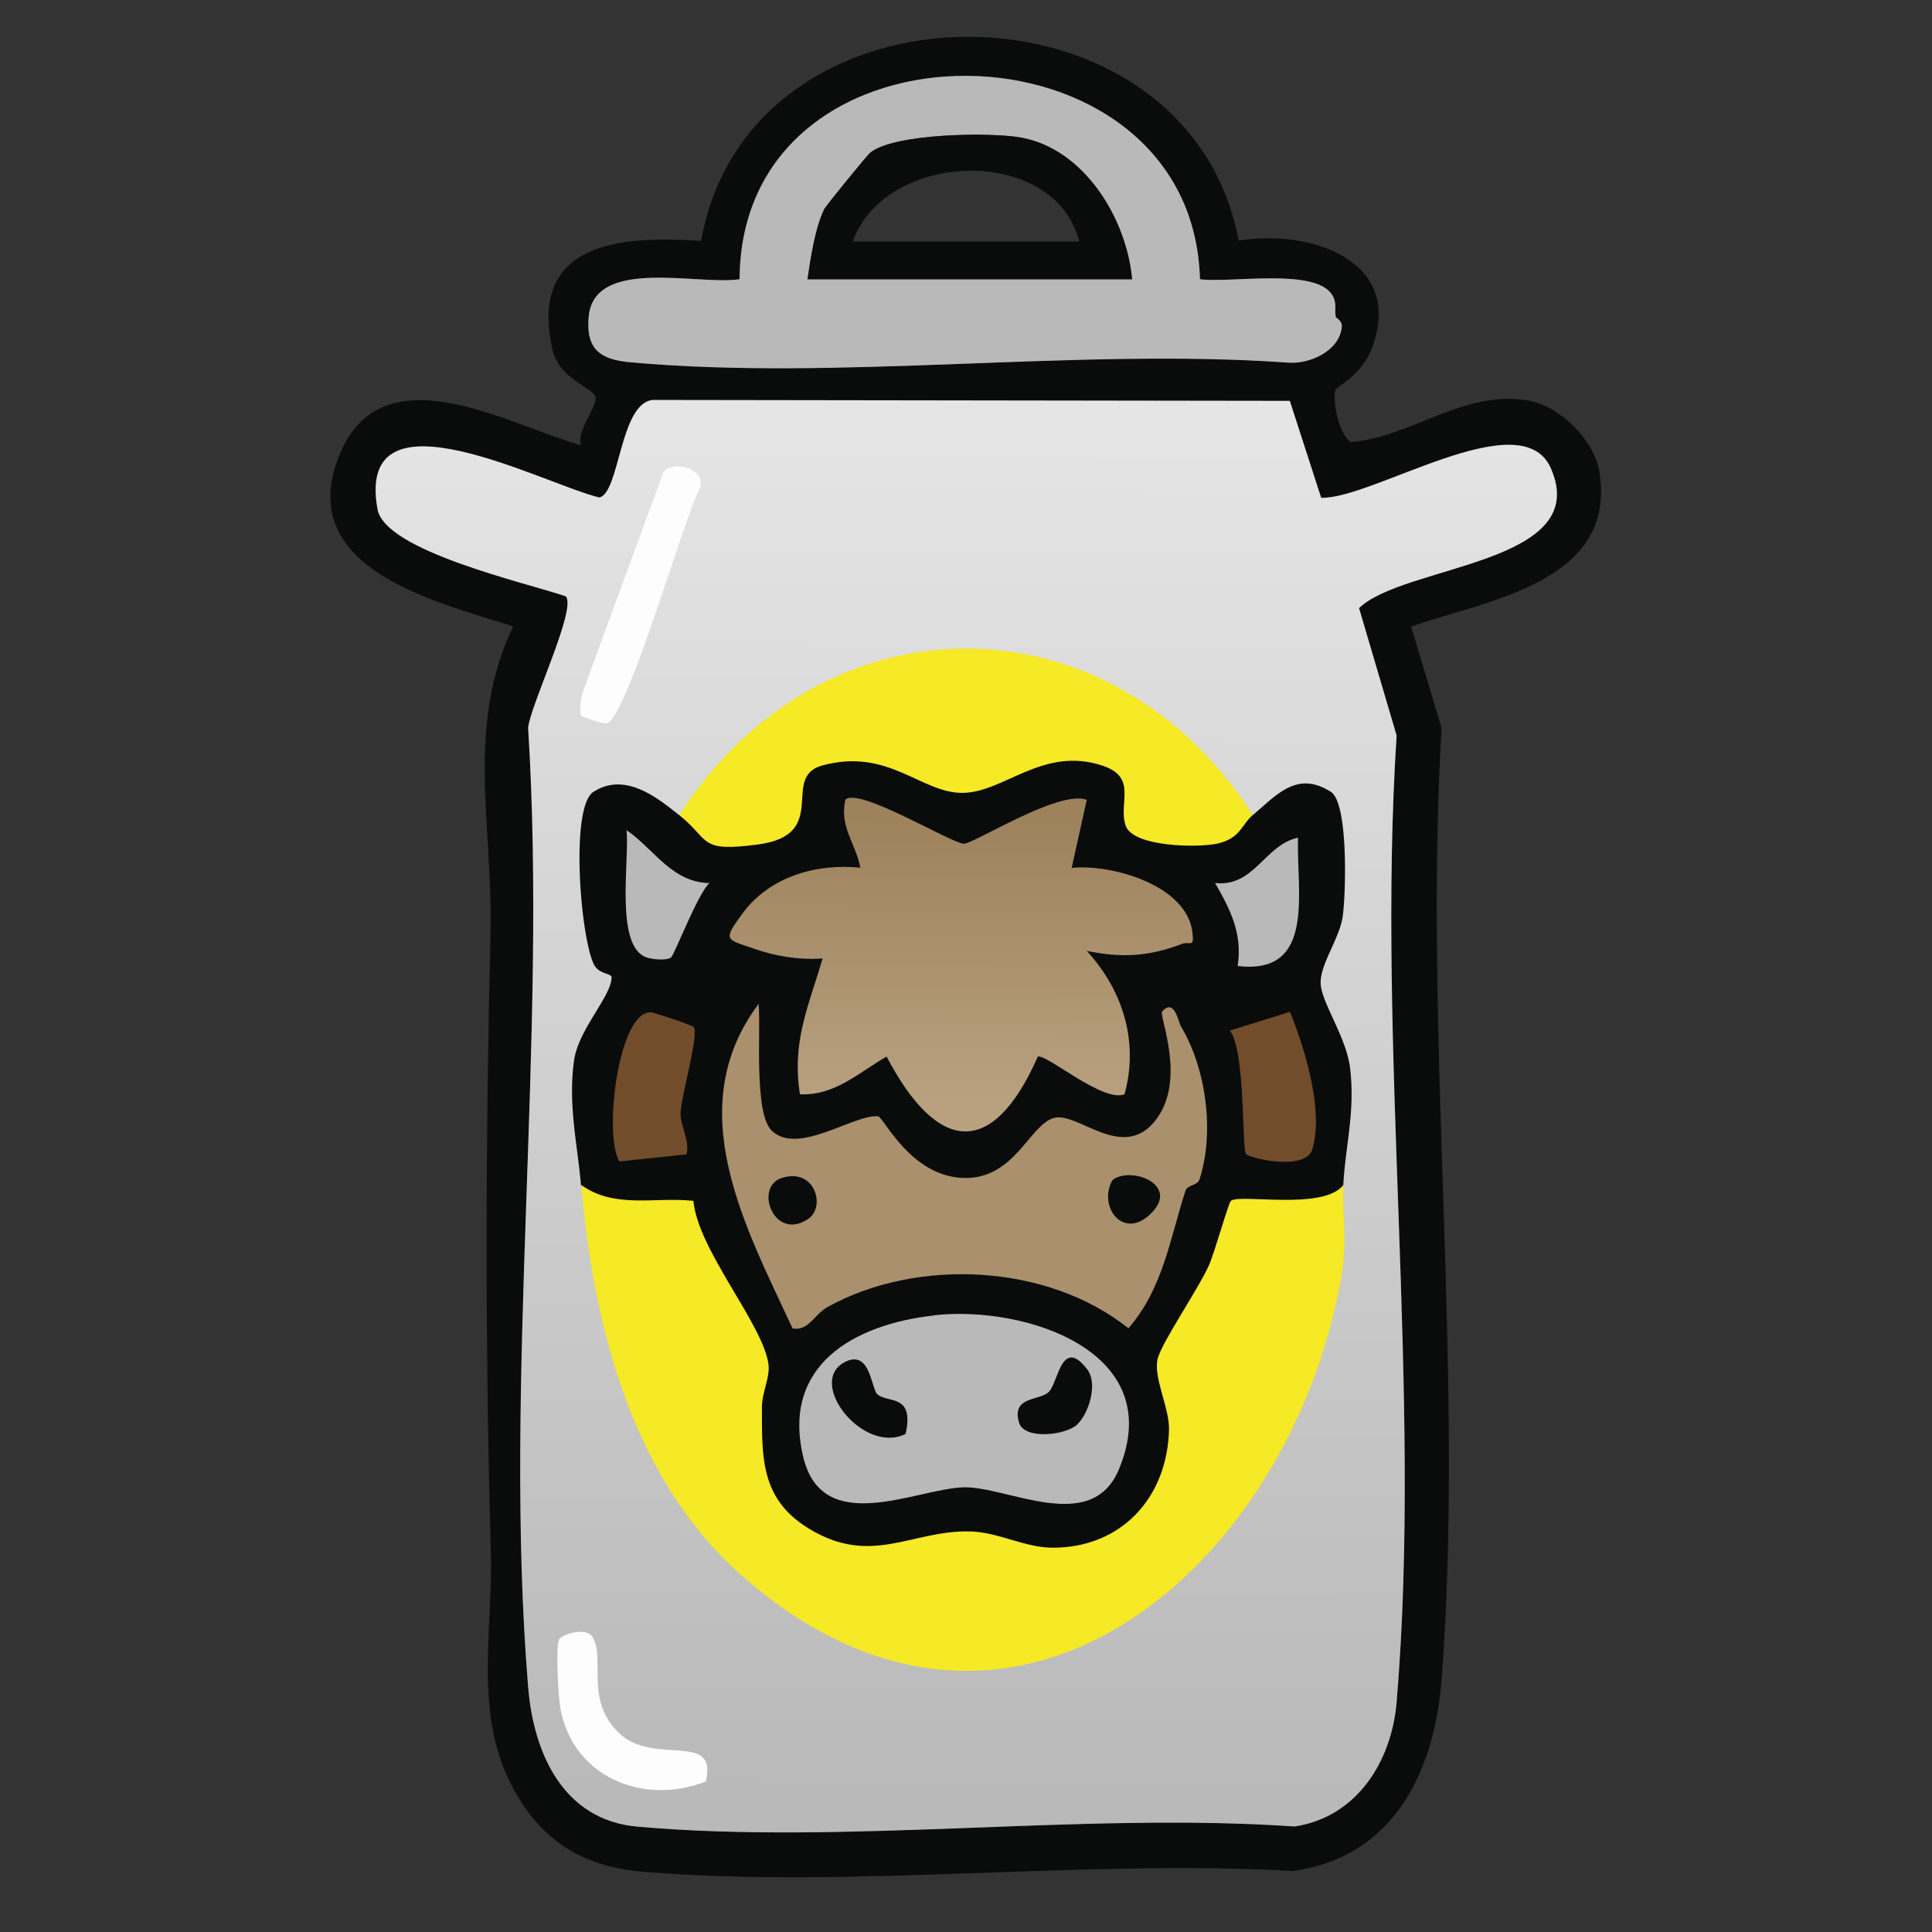 <svg xmlns="http://www.w3.org/2000/svg" data-name="fill_milkbuffalo" viewBox="0 0 128 128"><rect x="0" y="0" width="128" height="128" fill="#333333" stroke="none"/><defs><linearGradient id="a" x1="424.06" x2="423.56" y1="-537.65" y2="-353.65" gradientTransform="matrix(.5 0 0 .5 -148 296)" gradientUnits="userSpaceOnUse"><stop offset="0" stop-color="#e6e5e5"/><stop offset="1" stop-color="#b9b9b9"/></linearGradient><linearGradient id="b" x1="423.43" x2="423.32" y1="-483.64" y2="-445.64" gradientTransform="matrix(.5 0 0 .5 -148 296)" gradientUnits="userSpaceOnUse"><stop offset="0" stop-color="#9d825c"/><stop offset="1" stop-color="#b9a180"/></linearGradient></defs><path d="M82.06 15.94c4.81-.79 11.05 1.37 8.82 7.17-.68 1.77-2.35 2.52-2.41 2.73-.2.83.28 3 1.02 3.45 4.05-.34 7.43-3.47 11.73-2.76 2.12.35 4.41 2.63 4.75 4.75 1.16 7.3-7.41 8.47-12.48 10.23l2.02 6.72c-1.22 20.51 1.55 42.74 0 63.04-.47 6.14-3.19 11.74-9.81 12.69-13.92-.79-29.22 1.18-42.98.06-3.97-.32-6.68-1.9-8.63-5.37-2.77-4.92-1.42-10.43-1.57-15.93-.39-13.68-.35-27.3-.02-40.98.16-7.01-1.68-13.64 1.5-20.24-5.19-1.66-14.51-3.82-11.54-11.29 2.81-7.07 11.18-2.08 16.03-.71-.31-1.02 1.12-2.58.97-3.2s-2.41-1.15-2.86-3.15c-1.59-7.11 4.46-7.55 9.85-7.19 3.23-18.15 32.29-17.9 35.61-.02M88.5 21c-.1-.45.1-.95-.25-1.48-1.16-1.79-6.73-.75-8.75-1.02C79.05.79 49.08.26 49 18.5c-2.79.42-9.66-1.5-10 2.5-.19 2.15.78 2.82 2.74 3 13.84 1.26 29.49-.97 43.53.02 1.49.15 3.49-.78 3.62-2.37.04-.43-.38-.58-.4-.65Zm-3.05 5.55-42.2-.06c-2.19.2-2.19 6.17-3.54 6.46-3.57-.82-16.21-7.64-14.7.77.5 2.79 9.86 4.88 12.48 5.78.73.83-2.37 7.24-2.5 8.72 1.3 20.59-1.67 43.18 0 63.53.37 4.45 2.37 8.82 7.24 9.26 13.85 1.23 29.49-.98 43.54-.01 4.12-.63 6.43-4.3 6.76-8.24 1.72-20.48-1.34-43.31 0-64.04l-2.49-8.44c2.97-2.89 15.53-2.9 12.7-9.28-1.96-4.42-11.84 2.1-15.21 1.97l-2.08-6.43Z" style="fill:#0a0c0c"/><path d="m85.45 26.55 2.08 6.43c3.37.12 13.25-6.39 15.21-1.97 2.83 6.39-9.73 6.39-12.7 9.28l2.49 8.44c-1.35 20.73 1.72 43.56 0 64.04-.33 3.94-2.64 7.62-6.76 8.24-14.05-.97-29.69 1.24-43.54.01-4.88-.43-6.88-4.8-7.24-9.26-1.67-20.35 1.3-42.95 0-63.53.13-1.48 3.23-7.88 2.5-8.72-2.62-.9-11.98-2.99-12.48-5.78-1.51-8.41 11.14-1.59 14.7-.77 1.35-.29 1.35-6.26 3.54-6.46l42.2.06Z" style="fill:url(#a)"/><path d="M88.5 21c-.1-.45.1-.95-.25-1.48-1.16-1.79-6.73-.75-8.75-1.02C79.04.8 49.08.27 49 18.5c-2.79.42-9.65-1.5-10 2.5-.19 2.15.78 2.82 2.74 3 13.85 1.26 29.49-.96 43.53.02 1.49.15 3.49-.78 3.63-2.37.03-.42-.38-.58-.4-.65m-33.89-7.14c.13-.26 2.81-3.53 3.02-3.72 1.54-1.31 7.99-1.39 10-1.02 4.23.76 7.01 5.38 7.37 9.38H53.5c.21-1.4.5-3.4 1.11-4.64" style="fill:#b9b9b9"/><path d="M83 54c1.59-1.33 2.92-2.97 5.17-1.54 1.17.74 1 6.73.79 8.24s-1.54 3.22-1.46 4.5 1.71 3.53 1.95 5.59c.34 2.9-.32 5.13-.45 7.7-.15 1.48-1.16 2.14-3.03 1.97l-3.68-.05a42 42 0 0 1-4.63 9.86c3.09 9.86-4.18 15.66-13.44 12.18-10.4 2.91-16.6-1.29-14.43-12.48a98 98 0 0 1-4.71-9.47h-3.6c-1.61-.1-2.58-.28-2.99-2.01-.24-2.72-.86-5.3-.46-8.21.28-2.08 2.46-4.24 2.49-5.52 0-.3-.85-.19-1.18-.88-.89-1.84-1.58-10.43-.02-11.42 2.04-1.3 4.1.27 5.67 1.54l.6-.37c3 2.55 7.05 2.14 6.98-2.67 3.1-2.04 6.83-1.85 11.18.57l1.2-.23c3.83-2.16 11.29-3.77 10.51 3.01.73.88 5.85 1.32 6.41-.6l1.12.27Z" style="fill:#0a0c0c"/><path d="M38.5 78.5c2.21 1.61 4.91.78 7.44 1.06.29 3.24 4.59 8.14 4.97 10.8.13.87-.43 1.87-.43 2.87 0 3.3-.1 6.05 3.04 8 4.18 2.6 6.84.15 10.73.23 1.89.04 3.64 1.08 5.5 1.08 4.57 0 7.6-3.35 7.7-7.84.03-1.45-1.08-3.49-.74-4.72.3-1.1 2.65-4.53 3.38-6.14.38-.84 1.29-4.13 1.46-4.28.56-.49 6.14.66 7.45-1.05-.09 1.88.3 3.61-.14 6.11-3.38 19.27-21.83 35.36-39.59 19.88-7.37-6.42-9.94-16.55-10.76-25.99ZM83 54c-.75.63-.81 1.55-2.35 1.89-1.29.29-5.62.23-6.08-1.21-.49-1.52.82-3.18-1.54-3.96-3.96-1.3-6.51 1.8-9.27 1.81s-4.91-3.02-9.3-1.81c-2.78.77.6 4.59-4.25 5.23-3.96.52-3.09-.25-5.21-1.95 9.46-14.7 28.56-14.71 38 0" style="fill:#f6e926"/><path d="M38.54 47.45c-.22-.3-.04-1.15.06-1.58l5.35-14.58c.62-.87 3.08-.2 2.35 1.22-1.06 2.03-4.79 15.16-6.11 15.42-.23.05-1.6-.42-1.65-.49Zm-1.47 61.13c.2-.29 1.76-.84 2.2-.1.84 1.4-.53 4.11 1.7 6.3 2.34 2.3 6.58-.17 5.8 3.24-4.12 1.65-8.86-.29-9.65-4.89-.14-.81-.33-4.16-.05-4.56Z" style="fill:#fdfdfd"/><path d="M75 18.5H53.5c.21-1.4.5-3.4 1.11-4.64.13-.26 2.81-3.53 3.02-3.72 1.53-1.31 7.98-1.39 10-1.03 4.22.76 7.01 5.39 7.37 9.38ZM71.5 16c-1.64-6.45-12.85-6.05-15 0z" style="fill:#0a0c0c"/><path d="m72 53-1 4.5c2.69-.27 7.63 1.16 8 4.26.13 1.09-.15.57-.7.78-2.21.84-4 .93-6.3.46 2.41 2.62 3.46 6.05 2.5 9.5-1.44.56-5.11-2.65-5.74-2.5-3.05 6.91-6.71 6.31-10.02 0-1.84 1.05-3.41 2.6-5.74 2.5-.56-3.5.59-5.88 1.5-9-1.58.11-3.12-.14-4.61-.67-1.76-.62-2.06-.48-.66-2.36 1.79-2.4 4.88-3.28 7.77-2.98-.29-1.59-1.41-2.71-.99-4.5.83-.89 6.94 2.84 7.83 2.91.61.05 6.31-3.61 8.16-2.91Z" style="fill:url(#b)"/><path d="M51.11 74.89c1.73 1.72 5.49-1.1 7.07-.93.35.04 2.11 3.92 5.58 4.08s4.43-3.55 6.09-3.98c1.56-.4 4.51 2.9 6.67.21s.23-6.98.48-7.26c.81-.91 1.07.7 1.24.99 1.68 2.81 2.24 7.01 1.23 10.14-.14.42-.8.35-.93.75-1.01 3.11-1.49 6.5-3.78 9.11-5.37-4.28-13.99-4.69-19.93-1.41-.88.49-1.27 1.62-2.32 1.42-3.11-6.71-7.45-14.55-2.25-21.5.16 1.69-.33 7.21.86 8.39Z" style="fill:#aa906c"/><path d="M61.89 87.14c6-.67 15.53 2.38 12.23 10.23-1.83 4.37-7.46 1.06-10.32 1.17-3.16.12-9.3 3.31-10.58-2-1.46-6.09 3.36-8.8 8.67-9.39Z" style="fill:#b9b9b9"/><path d="M45.96 68.04c.37.51-.84 4.58-.87 5.71-.02.84.63 1.8.39 2.73l-4.44.47c-1.08-1.72-.07-10.02 2.1-9.88.2.01 2.73.85 2.81.97Zm39.5-1.01c.99 2.4 2.28 6.65 1.47 9.15-.46 1.4-4.1.59-4.38.27s-.02-6.83-1.07-8.17l3.98-1.24Z" style="fill:#714d2b"/><path d="M86 55.5c-.13 3.52 1.23 9.12-4 8.5.32-2.15-.47-3.72-1.5-5.5 2.6.3 3.3-2.55 5.5-3m-39 3.01c-.75.65-2.33 4.78-2.55 4.93-.3.21-1.22.13-1.62-.01-2.12-.74-1.11-6.49-1.32-8.43 1.85 1.27 2.97 3.44 5.49 3.51" style="fill:#b9b9b9"/><path d="M73.77 78.13c1.28-.84 4.32.37 2.55 2.2-1.81 1.91-3.58-.29-2.65-2.09l.1-.1Zm-21.97-.09c2.2-.7 2.94 1.93 1.73 2.73-2.26 1.5-3.6-2.14-1.73-2.73m6.33 14.33c.66.62 2.47-.08 1.87 2.63-2.82 1.41-6.62-3.45-4.01-4.77 1.67-.84 1.73 1.76 2.13 2.14Zm13.25 2c-.77.73-3.54 1.04-3.87-.13-.52-1.81 1.49-1.4 2.03-2.08.58-.71.84-3.59 2.49-1.44.73.95.1 2.93-.65 3.64Z" style="fill:#0a0c0c"/></svg>